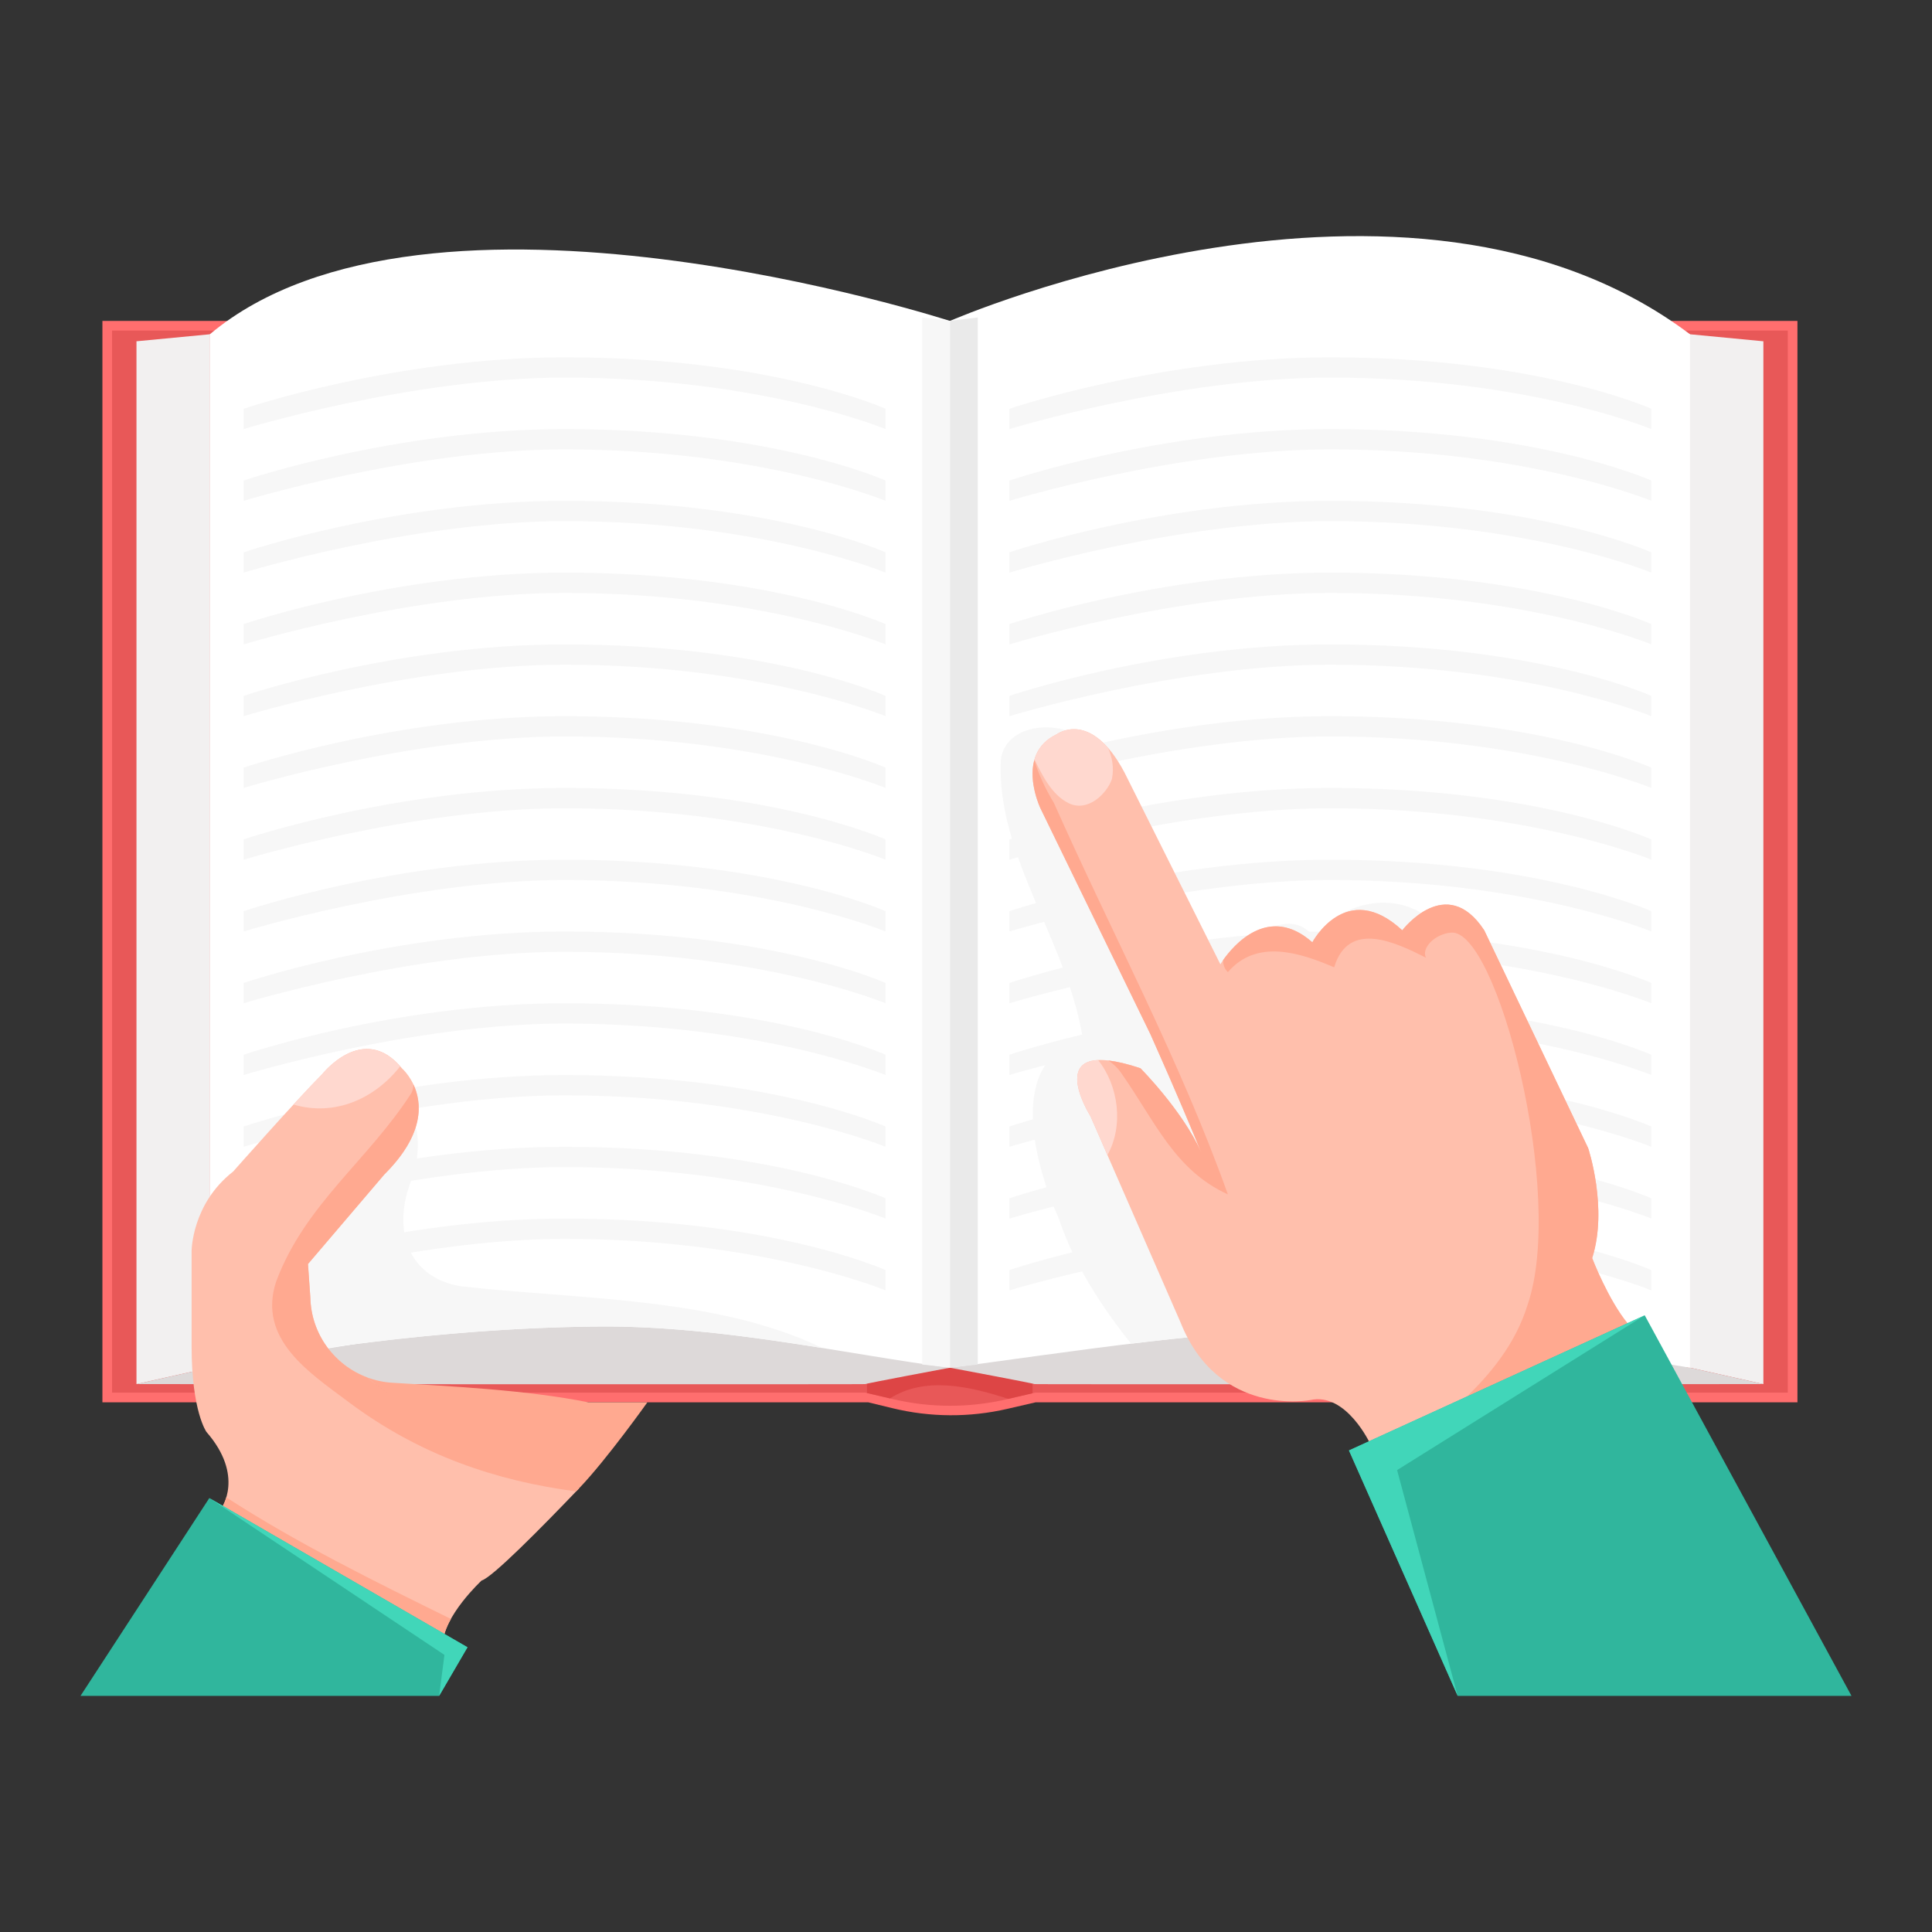 <?xml version="1.0" encoding="utf-8"?>
<!-- Designed by Vexels.com - 2018 All Rights Reserved - https://vexels.com/terms-and-conditions/  -->
<svg version="1.1" id="Layer_1" xmlns="http://www.w3.org/2000/svg" xmlns:xlink="http://www.w3.org/1999/xlink" x="0px" y="0px"
	 viewBox="0 0 1200 1200" enable-background="new 0 0 1200 1200" xml:space="preserve">
<rect x="0" y="0" width="1200" height="1200" fill="#333333" stroke="none"/>
<g>
	<g>
		<path fill="#FF6E6E" d="M590.018,199.338H63.609V871h475.647l15.159,3.679c23.411,5.681,47.825,5.812,71.296,0.381l17.545-4.06
			h473.17V199.338H590.018z"/>
		<path fill="#E85858" d="M596.018,205.338L596.018,205.338H69.61v659.661h467.893l17.342,4.068
			c23.136,5.427,47.213,5.447,70.358,0.056l17.71-4.125h467.512V205.338H596.018z"/>
		<path fill="#DD4545" d="M641.332,205.338h-102.85v659.891l14.276,3.349c21.967-13.967,49.706-7.423,73.545,0.289l15.028-3.5
			V205.338z"/>
		<path fill="#FFFFFF" d="M130.348,207.62v641.882c0,0,296.784-20.706,459.67,0V199.338
			C590.018,199.338,300.136,159.307,130.348,207.62z"/>
		<polygon fill="#F2F0F0" points="130.348,207.62 84.769,211.976 84.769,859.686 130.348,849.502 		"/>
		<path fill="#DDD9D9" d="M84.769,859.686l45.579-10.184l235.725-38.572l223.946,38.572c0,0-53.185,9.951-52.485,10.184
			C538.233,859.918,84.769,859.686,84.769,859.686z"/>
		<path fill="#FFFFFF" d="M130.348,207.62v641.882c0,0,115.345-24.547,241.685-25.591c76.317-0.631,156.645,17.794,217.985,25.591
			V199.338C590.018,199.338,265.584,94.202,130.348,207.62z"/>
		<g>
			<path fill="#F7F7F7" d="M550.013,266.502c0,0-76.714-31.973-199.345-31.973c-94.954,0-199.345,31.973-199.345,31.973v-12.607
				c0,0,94.17-31.973,199.345-31.973c128.735,0,199.345,31.973,199.345,31.973V266.502z"/>
			<path fill="#F7F7F7" d="M550.013,311.082c0,0-76.714-31.973-199.345-31.973c-94.954,0-199.345,31.973-199.345,31.973v-12.607
				c0,0,94.17-31.973,199.345-31.973c128.735,0,199.345,31.973,199.345,31.973V311.082z"/>
			<path fill="#F7F7F7" d="M550.013,355.662c0,0-76.714-31.973-199.345-31.973c-94.954,0-199.345,31.973-199.345,31.973v-12.607
				c0,0,94.17-31.973,199.345-31.973c128.735,0,199.345,31.973,199.345,31.973V355.662z"/>
			<path fill="#F7F7F7" d="M550.013,400.243c0,0-76.714-31.973-199.345-31.973c-94.954,0-199.345,31.973-199.345,31.973v-12.607
				c0,0,94.17-31.973,199.345-31.973c128.735,0,199.345,31.973,199.345,31.973V400.243z"/>
			<path fill="#F7F7F7" d="M550.013,444.823c0,0-76.714-31.973-199.345-31.973c-94.954,0-199.345,31.973-199.345,31.973v-12.607
				c0,0,94.17-31.973,199.345-31.973c128.735,0,199.345,31.973,199.345,31.973V444.823z"/>
			<path fill="#F7F7F7" d="M550.013,489.403c0,0-76.714-31.973-199.345-31.973c-94.954,0-199.345,31.973-199.345,31.973v-12.607
				c0,0,94.17-31.973,199.345-31.973c128.735,0,199.345,31.973,199.345,31.973V489.403z"/>
			<path fill="#F7F7F7" d="M550.013,533.983c0,0-76.714-31.973-199.345-31.973c-94.954,0-199.345,31.973-199.345,31.973v-12.607
				c0,0,94.17-31.973,199.345-31.973c128.735,0,199.345,31.973,199.345,31.973V533.983z"/>
			<path fill="#F7F7F7" d="M550.013,578.564c0,0-76.714-31.973-199.345-31.973c-94.954,0-199.345,31.973-199.345,31.973v-12.607
				c0,0,94.17-31.973,199.345-31.973c128.735,0,199.345,31.973,199.345,31.973V578.564z"/>
			<path fill="#F7F7F7" d="M550.013,623.144c0,0-76.714-31.973-199.345-31.973c-94.954,0-199.345,31.973-199.345,31.973v-12.607
				c0,0,94.17-31.973,199.345-31.973c128.735,0,199.345,31.973,199.345,31.973V623.144z"/>
			<path fill="#F7F7F7" d="M550.013,667.724c0,0-76.714-31.973-199.345-31.973c-94.954,0-199.345,31.973-199.345,31.973v-12.607
				c0,0,94.17-31.973,199.345-31.973c128.735,0,199.345,31.973,199.345,31.973V667.724z"/>
			<path fill="#F7F7F7" d="M550.013,712.304c0,0-76.714-31.973-199.345-31.973c-94.954,0-199.345,31.973-199.345,31.973v-12.607
				c0,0,94.17-31.973,199.345-31.973c128.735,0,199.345,31.973,199.345,31.973V712.304z"/>
			<path fill="#F7F7F7" d="M550.013,756.884c0,0-76.714-31.973-199.345-31.973c-94.954,0-199.345,31.973-199.345,31.973v-12.607
				c0,0,94.17-31.973,199.345-31.973c128.735,0,199.345,31.973,199.345,31.973V756.884z"/>
			<path fill="#F7F7F7" d="M550.013,801.465c0,0-76.714-31.973-199.345-31.973c-94.954,0-199.345,31.973-199.345,31.973v-12.607
				c0,0,94.17-31.973,199.345-31.973c128.735,0,199.345,31.973,199.345,31.973V801.465z"/>
		</g>
		<path fill="#F7F7F7" d="M255.587,732.844c6.001-15.002,6.001-42.006-6.001-42.006c-70.216-2.809-79.964,96.916-107.995,156.436
			c31.916-6.069,127.521-22.513,230.441-23.364c46.461-0.384,94.386,6.297,138.631,13.341
			c-65.585-31.82-152.489-30.103-225.072-38.398C252.587,792.853,243.586,762.848,255.587,732.844z"/>
		<path fill="#FFFFFF" d="M1049.688,207.62v641.882c0,0-296.784-20.706-459.67,0V199.338
			C590.018,199.338,879.9,159.307,1049.688,207.62z"/>
		<polygon fill="#F2F0F0" points="1049.688,207.62 1095.267,211.976 1095.267,859.686 1049.688,849.502 		"/>
		<path fill="#DDD9D9" d="M1095.267,859.686l-45.579-10.184L813.964,810.93l-223.946,38.572c0,0,53.185,9.951,52.485,10.184
			C641.803,859.918,1095.267,859.686,1095.267,859.686z"/>
		<path fill="#FFFFFF" d="M1049.688,207.62v641.882c0,0-89.424-22.545-201.444-24.551c-85.951-1.539-187.508,15.561-258.226,24.551
			V199.338C590.018,199.338,874.125,75.453,1049.688,207.62z"/>
		<g>
			<path fill="#F7F7F7" d="M1025.652,266.502c0,0-76.714-31.973-199.345-31.973c-94.954,0-199.345,31.973-199.345,31.973v-12.607
				c0,0,94.17-31.973,199.345-31.973c128.735,0,199.345,31.973,199.345,31.973V266.502z"/>
			<path fill="#F7F7F7" d="M1025.652,311.082c0,0-76.714-31.973-199.345-31.973c-94.954,0-199.345,31.973-199.345,31.973v-12.607
				c0,0,94.17-31.973,199.345-31.973c128.735,0,199.345,31.973,199.345,31.973V311.082z"/>
			<path fill="#F7F7F7" d="M1025.652,355.662c0,0-76.714-31.973-199.345-31.973c-94.954,0-199.345,31.973-199.345,31.973v-12.607
				c0,0,94.17-31.973,199.345-31.973c128.735,0,199.345,31.973,199.345,31.973V355.662z"/>
			<path fill="#F7F7F7" d="M1025.652,400.243c0,0-76.714-31.973-199.345-31.973c-94.954,0-199.345,31.973-199.345,31.973v-12.607
				c0,0,94.17-31.973,199.345-31.973c128.735,0,199.345,31.973,199.345,31.973V400.243z"/>
			<path fill="#F7F7F7" d="M1025.652,444.823c0,0-76.714-31.973-199.345-31.973c-94.954,0-199.345,31.973-199.345,31.973v-12.607
				c0,0,94.17-31.973,199.345-31.973c128.735,0,199.345,31.973,199.345,31.973V444.823z"/>
			<path fill="#F7F7F7" d="M1025.652,489.403c0,0-76.714-31.973-199.345-31.973c-94.954,0-199.345,31.973-199.345,31.973v-12.607
				c0,0,94.17-31.973,199.345-31.973c128.735,0,199.345,31.973,199.345,31.973V489.403z"/>
			<path fill="#F7F7F7" d="M1025.652,533.983c0,0-76.714-31.973-199.345-31.973c-94.954,0-199.345,31.973-199.345,31.973v-12.607
				c0,0,94.17-31.973,199.345-31.973c128.735,0,199.345,31.973,199.345,31.973V533.983z"/>
			<path fill="#F7F7F7" d="M1025.652,578.564c0,0-76.714-31.973-199.345-31.973c-94.954,0-199.345,31.973-199.345,31.973v-12.607
				c0,0,94.17-31.973,199.345-31.973c128.735,0,199.345,31.973,199.345,31.973V578.564z"/>
			<path fill="#F7F7F7" d="M1025.652,623.144c0,0-76.714-31.973-199.345-31.973c-94.954,0-199.345,31.973-199.345,31.973v-12.607
				c0,0,94.17-31.973,199.345-31.973c128.735,0,199.345,31.973,199.345,31.973V623.144z"/>
			<path fill="#F7F7F7" d="M1025.652,667.724c0,0-76.714-31.973-199.345-31.973c-94.954,0-199.345,31.973-199.345,31.973v-12.607
				c0,0,94.17-31.973,199.345-31.973c128.735,0,199.345,31.973,199.345,31.973V667.724z"/>
			<path fill="#F7F7F7" d="M1025.652,712.304c0,0-76.714-31.973-199.345-31.973c-94.954,0-199.345,31.973-199.345,31.973v-12.607
				c0,0,94.17-31.973,199.345-31.973c128.735,0,199.345,31.973,199.345,31.973V712.304z"/>
			<path fill="#F7F7F7" d="M1025.652,756.884c0,0-76.714-31.973-199.345-31.973c-94.954,0-199.345,31.973-199.345,31.973v-12.607
				c0,0,94.17-31.973,199.345-31.973c128.735,0,199.345,31.973,199.345,31.973V756.884z"/>
			<path fill="#F7F7F7" d="M1025.652,801.465c0,0-76.714-31.973-199.345-31.973c-94.954,0-199.345,31.973-199.345,31.973v-12.607
				c0,0,94.17-31.973,199.345-31.973c128.735,0,199.345,31.973,199.345,31.973V801.465z"/>
		</g>
		<path fill="#F7F7F7" d="M897.677,585.824c-12.002-33.005-60.008-33.005-81.011-3c-15.002-21.003-39.005,0-54.008,9.001
			c-3,0-9.001,3-12.002-3c-27.004-42.006-39.005-84.012-69.01-123.017c-18.003-21.003-57.008-18.003-60.008,6.001
			c-3,60.008,42.006,114.016,51.007,174.024c-48.007,12.002-30.004,78.011-15.002,111.015c9.228,27.684,25.564,53.587,44.891,77.723
			c48.242-5.835,99.253-10.451,145.71-9.619c20.185,0.361,39.617,1.396,57.943,2.839
			C925.528,748.374,927.159,665.599,897.677,585.824z"/>
		<path fill="#EAEAEA" d="M607.303,197.176c-11.074,1.306-17.285,2.162-17.285,2.162v650.164c5.605-0.712,11.381-1.371,17.285-1.988
			V197.176z"/>
		<path fill="#F7F7F7" d="M572.732,197.176c11.074,1.306,17.285,2.162,17.285,2.162v650.164c-5.605-0.712-11.381-1.371-17.285-1.988
			V197.176z"/>
	</g>
	<g>
		<path fill="#FFBFAC" d="M227.979,855.511c-20.302-7.597-34.74-26.945-35.229-49.661l-1.454-20.762l47.392-55.582
			c40.511-40.255,11.057-65.861,11.057-65.861c-23.934-29.282-49.716,3.66-49.716,3.66c-14.732,14.633-55.231,60.372-55.231,60.372
			c-25.775,20.134-25.789,49.393-25.789,49.393v59.242c0,40.255,9.207,53.064,9.207,53.064c23.937,27.436,9.214,47.569,9.214,47.569
			l137.549,84.767c0-17.61,24.163-40.023,24.163-40.023c6.563-1.859,36.629-32.253,60.62-57.342
			c-10.966-10.501-23.626-18.907-37.854-24.177C291.409,888.237,253.06,877.127,227.979,855.511z"/>
		<path fill="#FFD8CF" d="M248.571,662.305c-23.595-26.832-48.542,5-48.542,5c-4.281,4.252-10.74,11.135-17.746,18.754
			C208.089,693.642,232.801,682.357,248.571,662.305z"/>
		<path fill="#FFA990" d="M140.562,930.059c-1.319,4.404-3.131,6.886-3.131,6.886l137.549,84.767c0-5.206,2.124-10.818,5.099-16.154
			C232.199,982.029,184.803,958.641,140.562,930.059z"/>
		<path fill="#FFA990" d="M321.908,900.171c-30.499-11.935-68.848-23.044-93.929-44.66c-20.303-7.597-34.741-26.945-35.229-49.661
			l-1.454-20.762l47.391-55.582c25.437-25.276,23.288-44.771,18.168-55.784c-0.132,1.834-0.499,3.575-1.269,5.115
			c-27.004,42.006-66.009,69.01-84.012,117.016c-12.002,36.005,21.003,57.008,45.006,75.01
			c44.071,33.053,91.94,49.01,141.276,55.471c0.634-0.661,1.279-1.332,1.905-1.987C348.796,913.847,336.137,905.441,321.908,900.171
			z"/>
		<path fill="#FFA990" d="M365.42,871c-38.364-7.718-85.508-9.944-121.705-12.143c-5.517-0.335-10.798-1.497-15.736-3.346
			c25.081,21.616,61.904,35.549,92.404,47.483c14.229,5.27,28.27,14.659,39.38,21.353C376.995,906.328,402.099,871,402.099,871
			H365.42z"/>
		<polygon fill="#30B69D" points="272.761,1053.348 290.369,1023.144 130.014,930.478 50,1053.348 		"/>
		<polygon fill="#41D6B9" points="272.761,1053.348 290.369,1023.144 130.014,930.478 276.049,1027.891 		"/>
		<g>
			<path fill="#FFBFAC" d="M851.127,896.911c0,0-14.901-32.283-37.248-27.314c0,0-57.093,11.173-80.702-48.417L677.31,693.289
				c0,0-32.281-50.898,31.045-29.787c0,0,29.887,30.079,39.812,57.393c0,0-12.51-31.333-33.612-78.508l-68.289-140.294
				c0,0-16.13-33.526,9.946-45.94c0,0,21.099-16.146,42.201,23.595L758,598.928c0,0,24.83-42.205,57.119-13.649
				c0,0,21.091-39.729,55.859-7.454c0,0,27.332-35.994,50.917,0L986.45,713.15c0,0,12.407,37.248,2.477,68.285
				c0,0,9.942,26.076,22.355,40.971L851.127,896.911z"/>
			<path fill="#FFBFAC" d="M746.059,715.696c1.382,3.384,2.107,5.2,2.107,5.2C747.54,719.171,746.833,717.435,746.059,715.696z"/>
			<path fill="#FFD8CF" d="M682.042,658.412c-26.073,1.225-4.732,34.877-4.732,34.877l10.545,24.141
				C698.021,699.198,694.8,674.387,682.042,658.412z"/>
			<path fill="#FFD8CF" d="M663.644,498.812c12.002,6.001,24.003-6.001,27.004-15.002c1.395-6.973,0.178-13.293-2.408-19.27
				c-17.216-19.7-32.03-8.385-32.03-8.385c-7.892,3.757-11.902,9.452-13.679,15.562
				C647.705,482.357,653.551,493.765,663.644,498.812z"/>
			<path fill="#FFBFAC" d="M746.059,715.696c0.774,1.739,1.481,3.475,2.107,5.2C748.166,720.896,747.44,719.08,746.059,715.696z"/>
			<path fill="#FFA990" d="M696.649,666.835c21.003,30.004,33.005,60.008,66.009,75.01
				c-30.004-84.012-72.01-162.023-108.015-243.034c-5.348-8.913-9.596-17.827-12.196-26.74c-3.864,13.997,3.818,30.022,3.818,30.022
				l68.289,140.294c16.047,35.873,27.118,62.568,31.505,73.308c1.382,3.384,2.107,5.2,2.107,5.2c-0.626-1.725-1.334-3.461-2.107-5.2
				c-11.474-25.794-37.704-52.193-37.704-52.193c-8.154-2.718-14.689-4.218-19.944-4.81
				C691.492,660.735,694.304,663.318,696.649,666.835z"/>
			<path fill="#FFA990" d="M988.926,781.435c9.93-31.037-2.476-68.285-2.476-68.285l-64.555-135.325
				c-23.585-35.994-50.917,0-50.917,0c-34.768-32.275-55.859,7.454-55.859,7.454c-27.363-24.2-49.362,2.41-55.44,11.095
				c0.074,2.484,0.495,4.968,2.979,7.452c18.003-21.003,45.006-12.002,66.009-3c9.001-30.004,39.005-15.002,57.008-6.001
				c-3-6.001,5.588-14.683,15.498-15.545c28.532-3.053,71.514,162.565,47.511,231.575c-7.346,23.506-22.612,42.689-40.851,59.677
				l103.449-48.125C998.868,807.511,988.926,781.435,988.926,781.435z"/>
			<polygon fill="#30B69D" points="1150,1053.348 1021.572,816.964 837.861,900.893 905.395,1053.348 			"/>
			<polygon fill="#41D6B9" points="867.757,913.098 1021.572,816.964 837.861,900.893 905.395,1053.348 			"/>
		</g>
	</g>
</g>
</svg>
